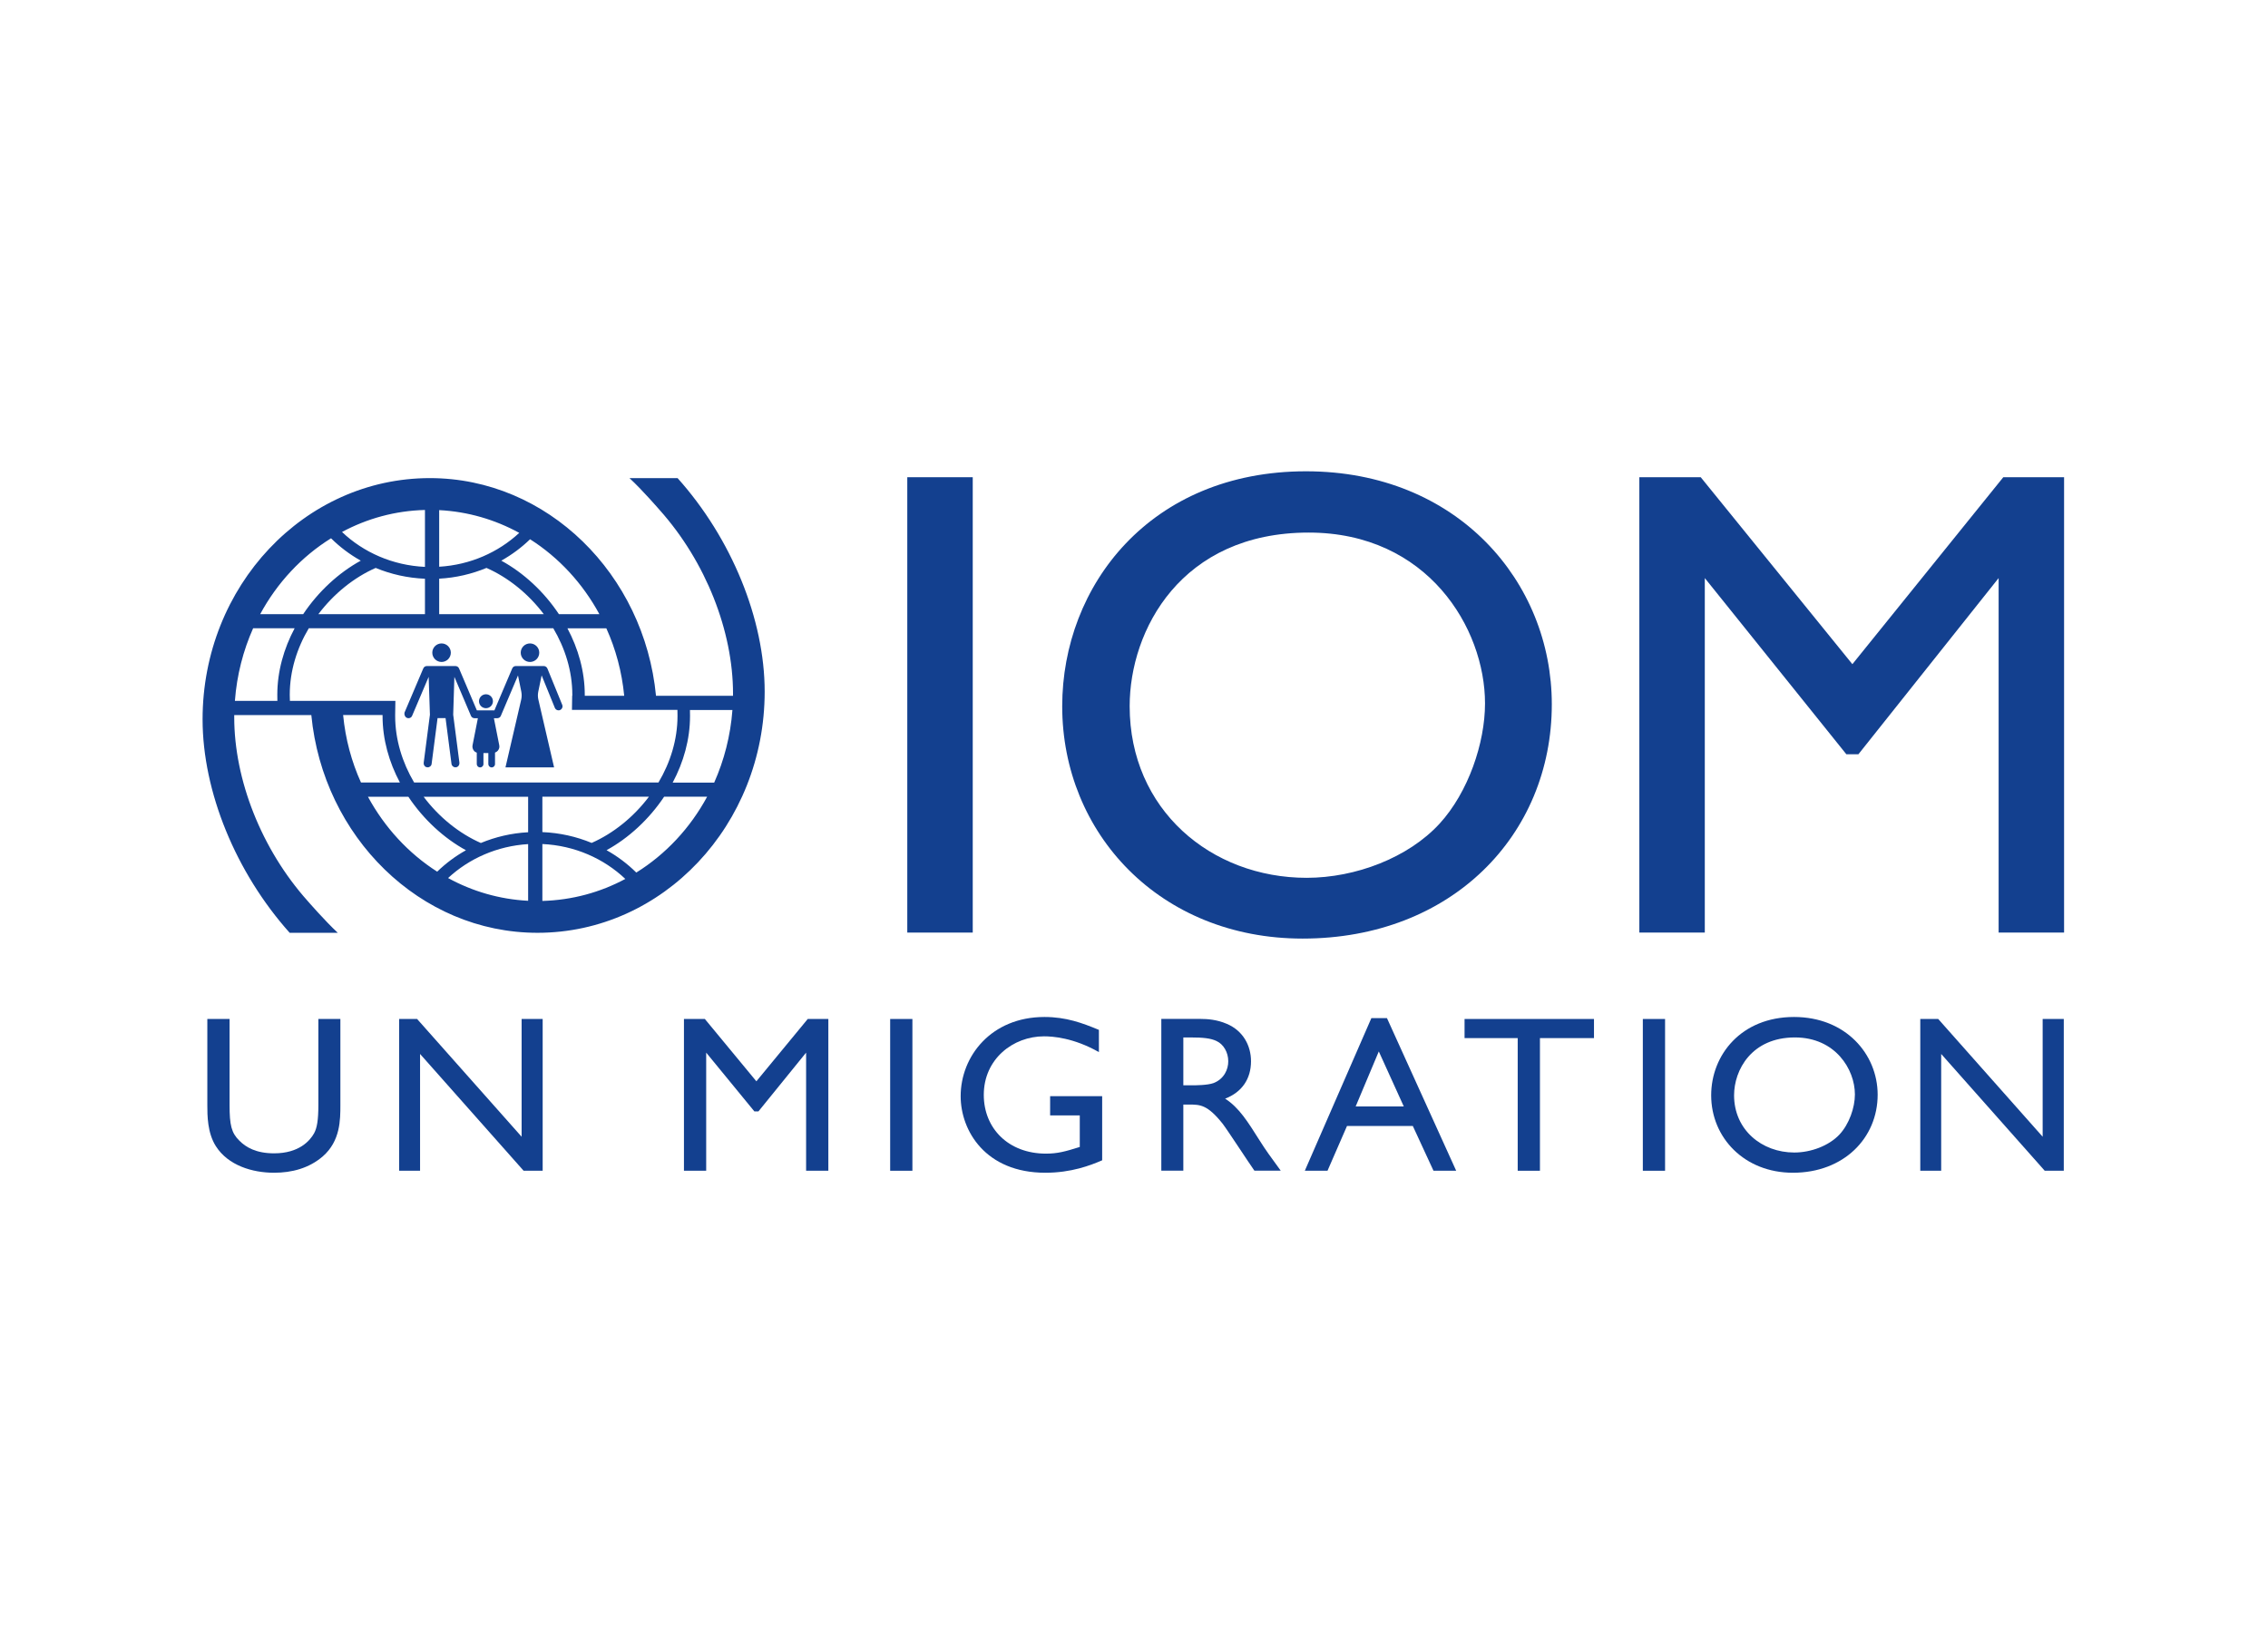 <?xml version="1.0" encoding="utf-8"?>
<!-- Generator: Adobe Illustrator 26.4.1, SVG Export Plug-In . SVG Version: 6.00 Build 0)  -->
<svg version="1.0" id="Layer_1" xmlns="http://www.w3.org/2000/svg" xmlns:xlink="http://www.w3.org/1999/xlink" x="0px" y="0px"
	 viewBox="0 0 305.97 220.92" style="enable-background:new 0 0 305.97 220.92;" xml:space="preserve">
<style type="text/css">
	.st0{fill:#13408F;}
</style>
<g>
	<rect x="122.4" y="64.4" class="st0" width="8.83" height="61.45"/>
	<path class="st0" d="M176.28,118.46c-12.89,0-23.88-9.19-23.88-23.16c0-10.27,6.94-23.43,24.15-23.43
		c16.04,0,23.79,12.89,23.79,23.06c0,5.32-2.25,11.98-6.13,16.22C189.98,115.76,182.86,118.46,176.28,118.46 M209.35,95.04
		c0-16.49-12.7-31.44-33.16-31.44c-20.99,0-32.89,15.41-32.89,31.71c0,17.12,13.15,31.35,32.43,31.35
		C195.83,126.66,209.35,112.7,209.35,95.04"/>
	<polygon class="st0" points="270.26,64.4 249.9,89.63 229.44,64.4 221.16,64.4 221.16,125.85 229.99,125.85 229.99,78.01 
		249.09,101.79 250.71,101.79 269.63,78.01 269.63,125.85 278.46,125.85 278.46,64.4 	"/>
	<path class="st0" d="M42.95,149.13c0,2.01-0.18,3.09-0.58,3.81c-0.55,0.99-2.02,2.7-5.39,2.7c-2.42,0-3.8-0.81-4.69-1.71
		c-1.07-1.05-1.32-2.1-1.32-4.8v-11.62h-3v11.62c0,1.38,0,3.75,1.16,5.56c1.65,2.58,4.9,3.57,7.84,3.57c2.39,0,4.72-0.6,6.59-2.22
		c2.36-2.07,2.36-4.93,2.36-6.91v-11.62h-2.97V149.13z"/>
	<polygon class="st0" points="70.37,153.4 56.27,137.51 53.85,137.51 53.85,157.99 56.67,157.99 56.67,142.23 70.64,157.99 
		73.21,157.99 73.21,137.51 70.37,137.51 	"/>
	<polygon class="st0" points="102.04,145.92 95.09,137.51 92.27,137.51 92.27,157.99 95.27,157.99 95.27,142.05 101.77,149.98 
		102.32,149.98 108.75,142.05 108.75,157.99 111.75,157.99 111.75,137.51 108.97,137.51 	"/>
	<rect x="120.09" y="137.51" class="st0" width="3" height="20.48"/>
	<path class="st0" d="M141.66,150.52h4.01v4.26c-1.99,0.63-3.03,0.9-4.56,0.9c-5.05,0-8.39-3.39-8.39-7.93c0-4.84,3.95-7.9,8.12-7.9
		c1.16,0,3.98,0.18,7.41,2.13v-3c-2.24-0.93-4.41-1.74-7.35-1.74c-7.17,0-11.3,5.29-11.3,10.69c0,4.65,3.34,10.33,11.43,10.33
		c3.49,0,6.07-0.99,7.66-1.68v-8.65h-7.02V150.52z"/>
	<path class="st0" d="M163.71,146.16c-0.83,0.3-2.45,0.3-2.91,0.3h-1.16v-6.46h0.92c1.81,0,2.79,0.12,3.55,0.48
		c0.98,0.45,1.59,1.56,1.59,2.73C165.71,144.33,165.12,145.62,163.71,146.16 M165.28,148.26c2.27-0.87,3.49-2.67,3.49-5.05
		c0-2.07-1.04-4.11-3.28-5.05c-1.32-0.57-2.6-0.66-3.58-0.66h-5.24v20.48h2.97v-8.92h0.8c1.44,0,2.45,0,4.5,2.58
		c0.67,0.87,3.58,5.35,4.29,6.34h3.55c-1.44-1.98-1.96-2.67-2.85-4.08C168.34,151.39,167.18,149.49,165.28,148.26"/>
	<path class="st0" d="M182.89,149.31l3.12-7.42l3.37,7.42H182.89z M185.01,137.39l-8.98,20.6h3.06l2.63-6.04h8.88l2.79,6.04h3.06
		l-9.34-20.6H185.01z"/>
	<polygon class="st0" points="197.58,140.09 204.75,140.09 204.75,157.99 207.75,157.99 207.75,140.09 215.04,140.09 215.04,137.51 
		197.58,137.51 	"/>
	<rect x="221.63" y="137.51" class="st0" width="3" height="20.48"/>
	<path class="st0" d="M248.16,153.1c-1.44,1.53-3.86,2.43-6.1,2.43c-4.38,0-8.12-3.06-8.12-7.72c0-3.42,2.36-7.81,8.21-7.81
		c5.45,0,8.09,4.3,8.09,7.69C250.24,149.47,249.47,151.69,248.16,153.1 M242.03,137.24c-7.14,0-11.18,5.14-11.18,10.57
		c0,5.71,4.47,10.45,11.03,10.45c6.83,0,11.43-4.66,11.43-10.54C253.3,142.23,248.98,137.24,242.03,137.24"/>
	<polygon class="st0" points="275.57,153.4 261.48,137.51 259.06,137.51 259.06,157.99 261.88,157.99 261.88,142.23 275.85,157.99 
		278.42,157.99 278.42,137.51 275.57,137.51 	"/>
	<path class="st0" d="M59.57,89.33c0.69,0,1.25-0.56,1.25-1.25c0-0.69-0.56-1.25-1.25-1.25c-0.69,0-1.25,0.56-1.25,1.25
		C58.32,88.77,58.88,89.33,59.57,89.33"/>
	<path class="st0" d="M54.83,96.84c0.09,0.06,0.19,0.08,0.28,0.08c0.21,0,0.41-0.12,0.49-0.33l2.23-5.25L58,96.45l-0.84,6.48
		c-0.03,0.25,0.1,0.51,0.35,0.59c0.06,0.02,0.12,0.03,0.19,0.03c0.27,0,0.5-0.2,0.53-0.47l0.8-6.17h1.08l0.8,6.17
		c0.03,0.27,0.27,0.47,0.53,0.47c0.06,0,0.12-0.01,0.19-0.03c0.24-0.09,0.37-0.34,0.35-0.59l-0.84-6.48l0.16-5.11l2.23,5.25
		c0,0,0,0,0,0c0.01,0.03,0.03,0.06,0.04,0.08c0,0.01,0.01,0.01,0.02,0.02c0.01,0.02,0.03,0.04,0.04,0.06
		c0.01,0.01,0.01,0.01,0.02,0.02c0.02,0.02,0.04,0.04,0.06,0.05c0,0,0.01,0.01,0.01,0.01c0.03,0.02,0.05,0.03,0.08,0.04
		c0.01,0,0.02,0,0.02,0.01c0.02,0.01,0.04,0.02,0.07,0.02c0.01,0,0.02,0,0.03,0.01c0.03,0.01,0.06,0.01,0.1,0.01c0,0,0,0,0,0h0.45
		l-0.72,3.65c-0.05,0.26,0.02,0.53,0.18,0.73c0.1,0.13,0.24,0.22,0.39,0.27v1.54c0,0.25,0.2,0.45,0.45,0.45
		c0.25,0,0.45-0.2,0.45-0.45v-1.49h0c0.02,0,0.03,0,0.04,0l0.29,0l0.29,0h0c0.02,0,0.03,0,0.04,0h0v1.49c0,0.25,0.2,0.45,0.45,0.45
		c0.25,0,0.45-0.2,0.45-0.45v-1.55c0.15-0.05,0.29-0.15,0.39-0.27c0.17-0.21,0.24-0.47,0.18-0.73l-0.72-3.64h0.45l0,0
		c0.03,0,0.06,0,0.1-0.01c0.01,0,0.02,0,0.03-0.01c0.02,0,0.05-0.01,0.07-0.02c0.01,0,0.02-0.01,0.02-0.01
		c0.03-0.01,0.06-0.03,0.08-0.04c0,0,0.01-0.01,0.01-0.01c0.02-0.01,0.04-0.03,0.06-0.05c0.01-0.01,0.01-0.01,0.02-0.02
		c0.02-0.02,0.03-0.04,0.04-0.06c0-0.01,0.01-0.01,0.02-0.02c0.02-0.03,0.03-0.05,0.04-0.08c0,0,0,0,0,0l2.31-5.44l0.45,2.21
		c0.07,0.36,0.06,0.74-0.03,1.11l-2.11,9.09h2.91h0.74h2.91l-2.11-9.1c-0.09-0.35-0.1-0.73-0.03-1.09l0.46-2.23l1.78,4.38
		c0.08,0.21,0.29,0.34,0.5,0.34c0.07,0,0.14-0.01,0.2-0.04c0.27-0.11,0.41-0.43,0.3-0.7l-2-4.9c-0.08-0.2-0.28-0.34-0.5-0.34h-0.03
		h-0.87h-0.62h-0.74h-0.6h-0.89h-0.01c-0.22,0-0.41,0.13-0.49,0.33l-2.4,5.65h-2.37l-2.4-5.65c-0.08-0.2-0.28-0.33-0.5-0.33h-1.92
		h-1.92c-0.22,0-0.41,0.13-0.49,0.33l-2.53,5.95C54.52,96.4,54.6,96.7,54.83,96.84"/>
	<path class="st0" d="M71.5,89.33c0.69,0,1.25-0.56,1.25-1.25s-0.56-1.25-1.25-1.25c-0.69,0-1.25,0.56-1.25,1.25
		S70.81,89.33,71.5,89.33"/>
	<path class="st0" d="M65.56,95.57c0.52,0,0.94-0.42,0.94-0.94c0-0.52-0.42-0.94-0.94-0.94c-0.52,0-0.94,0.42-0.94,0.94
		C64.62,95.15,65.04,95.57,65.56,95.57"/>
	<path class="st0" d="M71.25,112.31c-2.26,0.12-4.4,0.63-6.38,1.45c-2.91-1.28-5.65-3.48-7.72-6.24h14.1V112.31z M71.25,121.56
		c-3.88-0.2-7.54-1.28-10.8-3.07c2.83-2.63,6.61-4.32,10.8-4.58V121.56z M49.64,107.52h5.45c2.05,3.07,4.81,5.6,7.77,7.22
		c-1.43,0.8-2.73,1.77-3.88,2.89C55.11,115.16,51.89,111.67,49.64,107.52 M46.29,96.49h5.32c0,0.05,0,0.1,0,0.13
		c0,3.17,0.88,6.24,2.34,8.98h-5.25C47.43,102.8,46.6,99.73,46.29,96.49 M39.11,94.58c-0.01-0.24-0.02-0.61-0.02-0.82
		c0-3.2,0.97-6.29,2.57-8.98h32.98c1.59,2.69,2.57,5.78,2.57,8.98c0,0.04,0,0.08,0,0.13h-0.02l-0.03,1.91h14.23
		c0,0.24,0.01,0.61,0.01,0.82c0,3.2-0.97,6.29-2.57,8.98H55.87c-1.59-2.69-2.56-5.78-2.56-8.98c0-0.04,0-0.08,0-0.13h0l0.03-1.91
		H39.11z M31.69,94.58c0.26-3.48,1.12-6.79,2.46-9.8h5.6c-1.46,2.74-2.34,5.81-2.34,8.98c0,0.15,0,0.55,0.01,0.82H31.69z
		 M44.66,72.64c1.18,1.17,2.53,2.19,4.01,3.02c-2.96,1.62-5.72,4.15-7.77,7.22h-5.8C37.39,78.64,40.69,75.11,44.66,72.64
		 M57.33,78.1v4.78H42.95c2.08-2.76,4.82-4.96,7.73-6.24C52.73,77.49,54.97,78,57.33,78.1 M57.33,68.82v7.68
		c-4.36-0.2-8.3-1.96-11.19-4.71C49.51,69.98,53.31,68.92,57.33,68.82 M59.25,78.09c2.26-0.12,4.4-0.63,6.38-1.45
		c2.91,1.28,5.65,3.48,7.73,6.24H59.25V78.09z M59.25,68.84c3.88,0.2,7.53,1.28,10.8,3.07c-2.82,2.62-6.6,4.32-10.8,4.57V68.84z
		 M80.86,82.88h-5.46c-2.04-3.07-4.8-5.6-7.77-7.22c1.42-0.8,2.73-1.77,3.88-2.89C75.39,75.24,78.61,78.72,80.86,82.88 M84.21,93.9
		h-5.32c0-0.05,0-0.1,0-0.13c0-3.17-0.88-6.24-2.34-8.98h5.25C83.07,87.6,83.9,90.67,84.21,93.9 M98.81,95.81
		c-0.26,3.48-1.12,6.79-2.46,9.8h-5.6c1.46-2.74,2.34-5.81,2.34-8.98c0-0.16,0-0.55-0.01-0.82H98.81z M85.84,117.75
		c-1.18-1.17-2.53-2.19-4.01-3.02c2.96-1.62,5.72-4.15,7.77-7.22h5.8C93.11,111.75,89.81,115.28,85.84,117.75 M73.17,112.29v-4.78
		h14.38c-2.08,2.76-4.82,4.96-7.73,6.24C77.77,112.9,75.53,112.39,73.17,112.29 M73.17,121.58v-7.68c4.36,0.2,8.29,1.96,11.19,4.71
		C80.99,120.42,77.19,121.47,73.17,121.58 M103.16,93.33c0-9.76-4.47-20.68-11.75-28.81h-6.49c1.7,1.56,4.06,4.29,4.06,4.29
		c6.26,7,9.91,16.39,9.91,24.78c0,0.1,0,0.21,0,0.31H88.5c-1.58-16.4-14.64-29.38-30.51-29.38c-16.93,0-30.66,14.57-30.66,32.55
		c0,9.76,4.48,20.68,11.75,28.81h6.49c-1.69-1.56-4.06-4.29-4.06-4.29c-6.26-7-9.91-16.39-9.91-24.78c0-0.1,0-0.21,0-0.31H42
		c1.58,16.4,14.65,29.38,30.51,29.38C89.44,125.88,103.16,111.31,103.16,93.33"/>
</g>
</svg>
